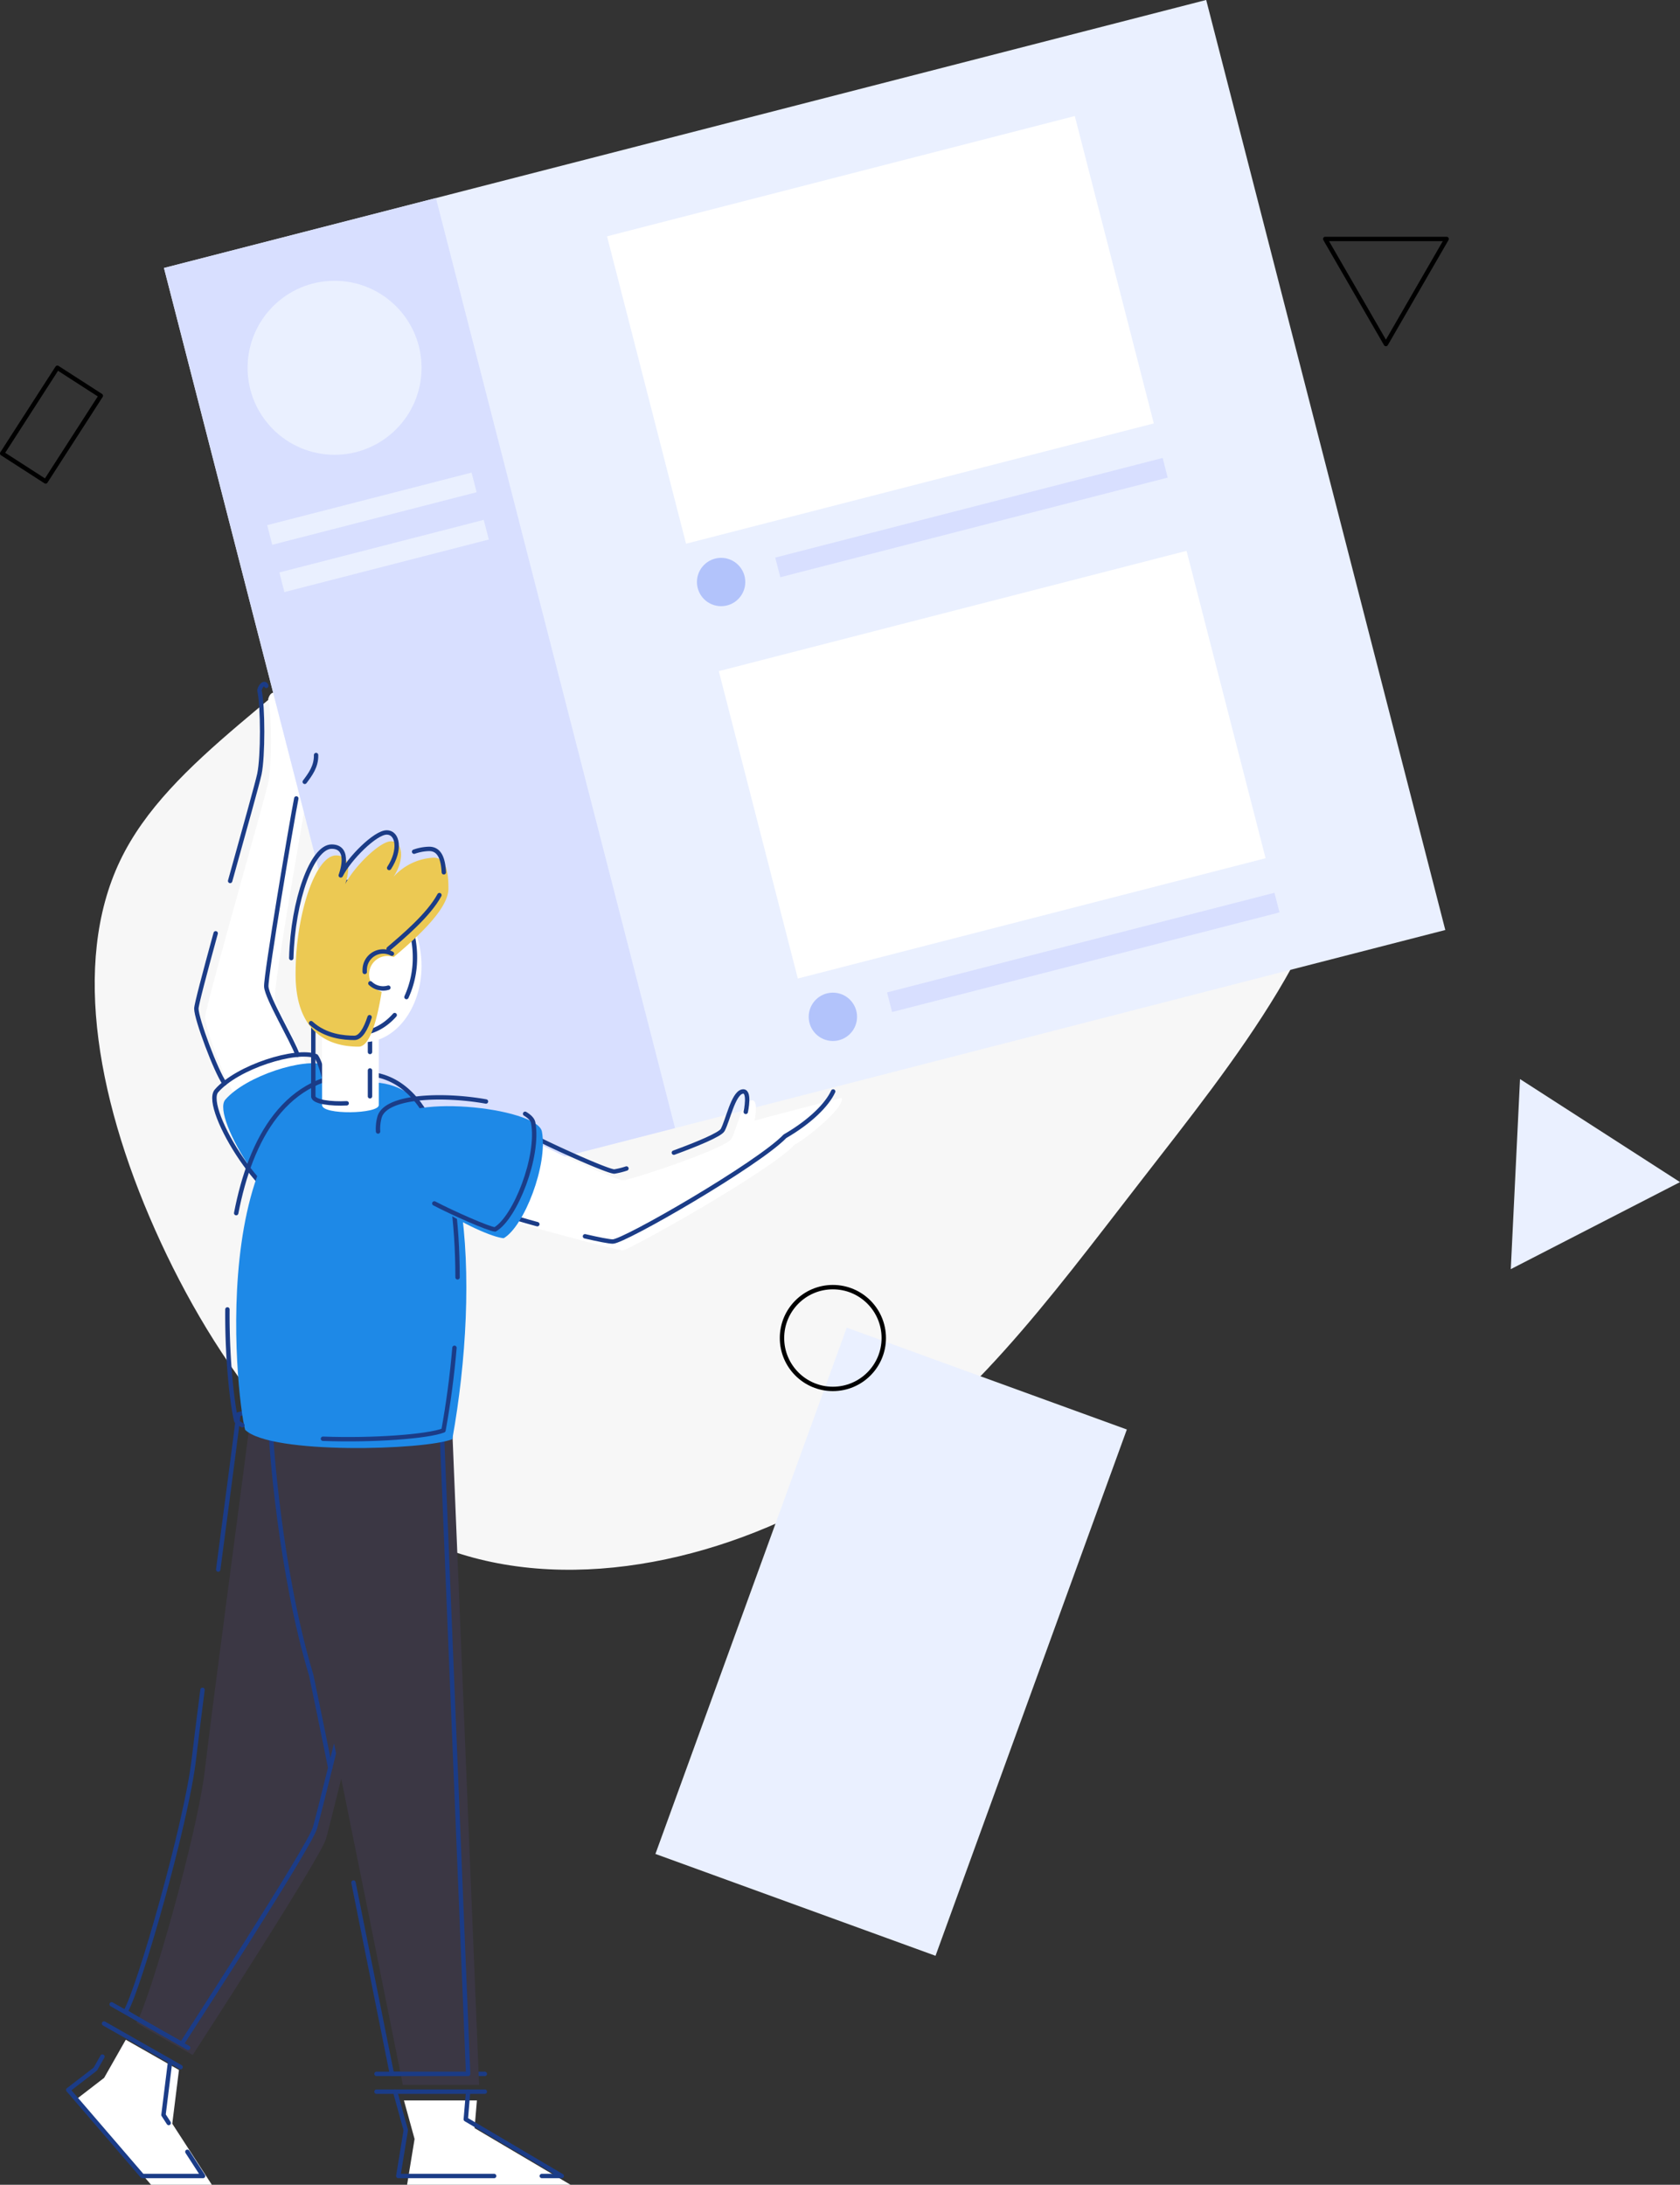 <svg xmlns="http://www.w3.org/2000/svg" viewBox="0 0 764.64 994.24"><rect x="0" y="0" width="764.64" height="994.24" fill="#333333" stroke="none"/><defs><style>.cls-1{fill:#3b3744;}.cls-2{fill:#f7f7f7;}.cls-3{fill:#fff;}.cls-10,.cls-4{fill:none;stroke-linecap:round;stroke-linejoin:round;stroke-width:2px;}.cls-4{stroke:#1b3c87;}.cls-5{fill:#eaf0ff;}.cls-6{fill:#d8dfff;}.cls-7{fill:#b2c3fb;}.cls-8{fill:#1e89e7;}.cls-9{fill:#ecc953;}.cls-10{stroke:#000000;}</style></defs><title>drawkit-grape-pack-illustration-12</title><g id="Layer_2" data-name="Layer 2"><g id="vector"><path class="cls-1" d="M113.52,648.59c-.85,8.29-16.94,127.88-20.27,156.86S68.31,910,62.14,920.48c6.45,4,25.57,14.68,25.57,14.68s58.28-89.8,60.66-98.35,12.51-49.89,12.51-49.89L146.94,640.59Z"/><path class="cls-2" d="M510.68,180.67c59.06,50.44,104.61,116,102.6,178.75s-51.44,123.14-94.12,178.17S440.42,642.05,386.83,675.53,262.25,726,204.35,705.41,101.61,626.82,73.16,565.32,32.21,438.73,54.63,391.75s79.74-76,127.59-128.31S268.57,135.13,324,115,451.77,130.24,510.68,180.67Z"/><path class="cls-3" d="M106.18,497c-3.92-5.52-12.81-29.3-12.81-34s27-98.8,28.7-106.8,1.65-30.63,0-38.08c.72-2.78,2.63-3.68,3.13-2,1.31,1.06,8.76,5.53,8.76,5.53s17.42,24,13.53,29.42a88.08,88.08,0,0,0-8.33,13.68c-.94,6.05-14.69,84-14,89s14.54,30.21,14.9,32C137.07,487.34,107.94,498.85,106.18,497Z"/><path class="cls-4" d="M104.75,400.9c6.41-23.07,12.56-45,13.32-48.7,1.65-8,1.65-30.63,0-38.08.72-2.78,2.63-3.68,3.13-2"/><path class="cls-4" d="M102.18,493c-3.92-5.52-12.81-29.3-12.81-34,0-1.77,3.88-16.38,8.79-34.28"/><rect class="cls-5" x="121.32" y="54.1" width="489.79" height="437.01" transform="translate(-56.34 99.77) rotate(-14.42)"/><rect class="cls-6" x="127.02" y="99.16" width="127.8" height="437.01" transform="translate(-73.08 57.54) rotate(-14.42)"/><circle class="cls-5" cx="152.28" cy="167.37" r="39.59"/><rect class="cls-5" x="121.24" y="226.88" width="96.05" height="9.23" transform="translate(-52.31 49.44) rotate(-14.42)"/><rect class="cls-5" x="126.78" y="248.41" width="96.05" height="9.23" transform="translate(-57.5 51.49) rotate(-14.42)"/><circle class="cls-7" cx="328.21" cy="264.86" r="11"/><rect class="cls-6" x="351.13" y="230.94" width="182.06" height="9.23" transform="translate(-44.73 117.52) rotate(-14.42)"/><rect class="cls-3" x="290.8" y="77.92" width="219.82" height="144.43" transform="translate(-24.76 104.5) rotate(-14.42)"/><circle class="cls-7" cx="379.08" cy="462.73" r="11"/><rect class="cls-6" x="402" y="428.82" width="182.06" height="9.23" transform="translate(-92.39 136.41) rotate(-14.42)"/><rect class="cls-3" x="341.67" y="275.79" width="219.82" height="144.43" transform="translate(-72.43 123.4) rotate(-14.42)"/><polyline class="cls-3" points="57.25 928.22 47.4 945.57 35.07 955.07 68.77 994.24 96.42 994.24 78.41 966.44 81.45 941.99"/><polyline class="cls-3" points="183.85 955.86 188.69 973.4 185.28 994.24 259.68 994.24 216 968.45 217.06 955.86"/><path class="cls-4" d="M92.17,769c-1.74,13.58-3.16,24.86-3.92,31.45-3.32,29-24.94,104.58-31.11,115,6.45,4,25.57,14.68,25.57,14.68s58.28-89.8,60.66-98.35,12.51-49.89,12.51-49.89L141.94,635.59l-33.42,8c-.42,4.15-4.66,36.12-9.2,70.67"/><line class="cls-4" x1="171.36" y1="943.77" x2="220.67" y2="943.77"/><line class="cls-4" x1="171.36" y1="951.86" x2="220.67" y2="951.86"/><polyline class="cls-4" points="246.6 990.24 255.68 990.24 212 964.45 213.06 951.86"/><polyline class="cls-4" points="179.85 951.86 184.69 969.4 181.28 990.24 224.91 990.24"/><line class="cls-4" x1="50.81" y1="912.12" x2="85.64" y2="931.93"/><line class="cls-4" x1="47.35" y1="920.86" x2="82.19" y2="940.68"/><polyline class="cls-4" points="76.79 966.12 74.41 962.44 77.45 937.99"/><polyline class="cls-4" points="46.62 935.89 43.4 941.57 31.07 951.07 64.77 990.24 92.42 990.24 85.28 979.22"/><path class="cls-1" d="M128.26,655.84c0,5,4.16,64.44,18.4,111.5,9.41,44.94,36.7,181.43,36.7,181.43h34.7l-12.49-304.9Z"/><path class="cls-4" d="M160.88,856.69c9.08,45.08,17.48,87.08,17.48,87.08h34.7l-12.49-304.9-77.31,12c0,5,4.16,64.44,18.4,111.5,2.14,10.21,5.2,25.14,8.65,42.13"/><path class="cls-3" d="M247.09,521.38c8,4.24,33.46,15.75,36.53,15.75s47-14.5,49.32-18.93,4.72-16.23,8.74-17.41,1.75,9.2,1.75,9.2c2.38-.78,39.95-10.57,39.78-10.37,1,5.38-19.33,20.63-21.45,21.18C351.31,532.52,286.24,569,283.41,569s-46.79-12-49.56-13C234.4,551.91,243.29,524.27,247.09,521.38Z"/><path class="cls-4" d="M138.7,355.79c2.51-3.36,5.29-7,5.16-12.19"/><path class="cls-4" d="M135.38,480c-2-6.08-13.87-25.84-14.18-31-.3-5,11.52-74.88,13.66-85.65"/><path class="cls-8" d="M140.76,552.06c-13.83,6-45-43.72-38.22-51.63,9.48-10.9,36.18-19.29,45.33-15.76C152.49,491,164.28,541.91,140.76,552.06Z"/><path class="cls-4" d="M136.76,548.06c-13.83,6-45-43.72-38.22-51.63,9.48-10.9,36.18-19.29,45.33-15.76C148.49,487,160.28,537.91,136.76,548.06Z"/><path class="cls-4" d="M266.25,562.61c6.07,1.41,11,2.38,12.66,2.38,5.19,0,66.08-35.16,78.35-47.9,11.81-6.85,19.24-14.5,21.95-20.39"/><path class="cls-4" d="M231.37,553.16c2.16.82,7.17,2.3,13.19,3.94"/><path class="cls-4" d="M306.7,524.55c10.89-4,21.14-8.27,22.24-10.35,2.36-4.43,4.72-16.23,8.74-17.41s1.75,9.2,1.75,9.2"/><path class="cls-4" d="M243.09,517.38c8,4.24,33.46,15.75,36.53,15.75a35.6,35.6,0,0,0,5.5-1.37"/><path class="cls-8" d="M169,492.57c46.09,0,49.63,91.47,36.87,162.37-12.41,5-82.6,7.09-94.3-4.26C107.32,635.09,92.19,492.58,169,492.57Z"/><path class="cls-4" d="M107.5,552.07c6.52-33.78,22.43-63.5,57.5-63.5,31.56,0,43.17,42.9,43.26,92.71"/><path class="cls-4" d="M110.3,648.59a12.13,12.13,0,0,1-2.73-1.91c-1.48-5.41-4.26-26.09-4.06-50.8"/><path class="cls-4" d="M206.85,613.35c-1.09,12.76-2.8,25.47-5,37.59-7,2.78-32.07,4.67-54.86,3.8"/><path class="cls-8" d="M176.74,512.41c4.31-15.58,67.77-8.49,69.9,2.5,2.84,15.24-8.15,43.25-17.37,48.56C220.76,563.12,169.4,538.93,176.74,512.41Z"/><path class="cls-4" d="M239,506.86c2.09,1.25,3.4,2.62,3.68,4.05,2.84,15.24-8.15,43.25-17.37,48.56-2.72-.11-19.49-7.55-27.63-11.82"/><path class="cls-4" d="M172.07,514.91a19.6,19.6,0,0,1,.67-6.5c2.72-9.82,28.9-10.64,48.44-7.15"/><path class="cls-3" d="M172.4,502.9c0,4.07-25.8,4.59-25.8,0V466.3h25.8Z"/><path class="cls-4" d="M168.4,487.13V498.9"/><path class="cls-4" d="M157.79,502.08c-7.11.36-15.19-.61-15.19-3.18V462.3h25.8v16.43"/><ellipse class="cls-3" cx="165.48" cy="439.59" rx="26.38" ry="34.69"/><path class="cls-4" d="M179.64,461.94c-4.61,5.2-10.61,8.34-17.16,8.34-14.57,0-26.39-15.53-26.39-34.69s11.82-34.69,26.39-34.69,26.38,15.53,26.38,34.69A42.92,42.92,0,0,1,185,453.73"/><path class="cls-9" d="M134.53,443.37c0-27.63,9.17-54.08,18.41-54.08s4.15,13.11,4.15,13.11c3.84-7.68,15.71-19.55,20.9-19.55s6.45,8,1.13,16.16a26.31,26.31,0,0,1,18.2-8.7c6,0,6.78,7.12,6.78,14.13,0,12.39-26,31.41-28.93,34.69-.23,4.07-3.62,37.18-11.87,37.18S134.53,474.28,134.53,443.37Z"/><path class="cls-4" d="M168.22,462.9c-1.76,5.4-4.05,9.41-6.92,9.41-4.64,0-13.16-.64-19.73-6.7"/><path class="cls-4" d="M200,407.34c-4.81,9-16.8,19.07-23.11,24.44"/><path class="cls-4" d="M188.48,387.58a22.07,22.07,0,0,1,6.84-1.27c5,0,6.37,4.95,6.69,10.65"/><path class="cls-4" d="M132.57,436c.7-26.38,9.51-50.73,18.37-50.73,9.23,0,4.15,13.11,4.15,13.11,3.84-7.68,15.71-19.55,20.9-19.55s6.45,8,1.13,16.16"/><circle class="cls-3" cx="176.37" cy="443.41" r="8.39"/><path class="cls-4" d="M166,442.3a8.7,8.7,0,0,1,0-.89A8.38,8.38,0,0,1,178.37,434"/><path class="cls-4" d="M176.75,449.46a8.21,8.21,0,0,1-2.38.35,8.35,8.35,0,0,1-5.79-2.32"/><polygon class="cls-10" points="658.41 108.74 603.17 108.74 630.79 156.57 658.41 108.74"/><rect class="cls-10" x="11.68" y="170.04" width="23.52" height="46.38" transform="translate(108.38 18.09) rotate(32.79)"/><rect class="cls-5" x="337.81" y="619.68" width="135.65" height="254.84" transform="translate(279.65 -93.63) rotate(19.98)"/><circle class="cls-10" cx="379.08" cy="608.9" r="23.16"/><polygon class="cls-5" points="691.83 491.06 687.62 577.56 764.64 537.95 691.83 491.06"/></g></g></svg>